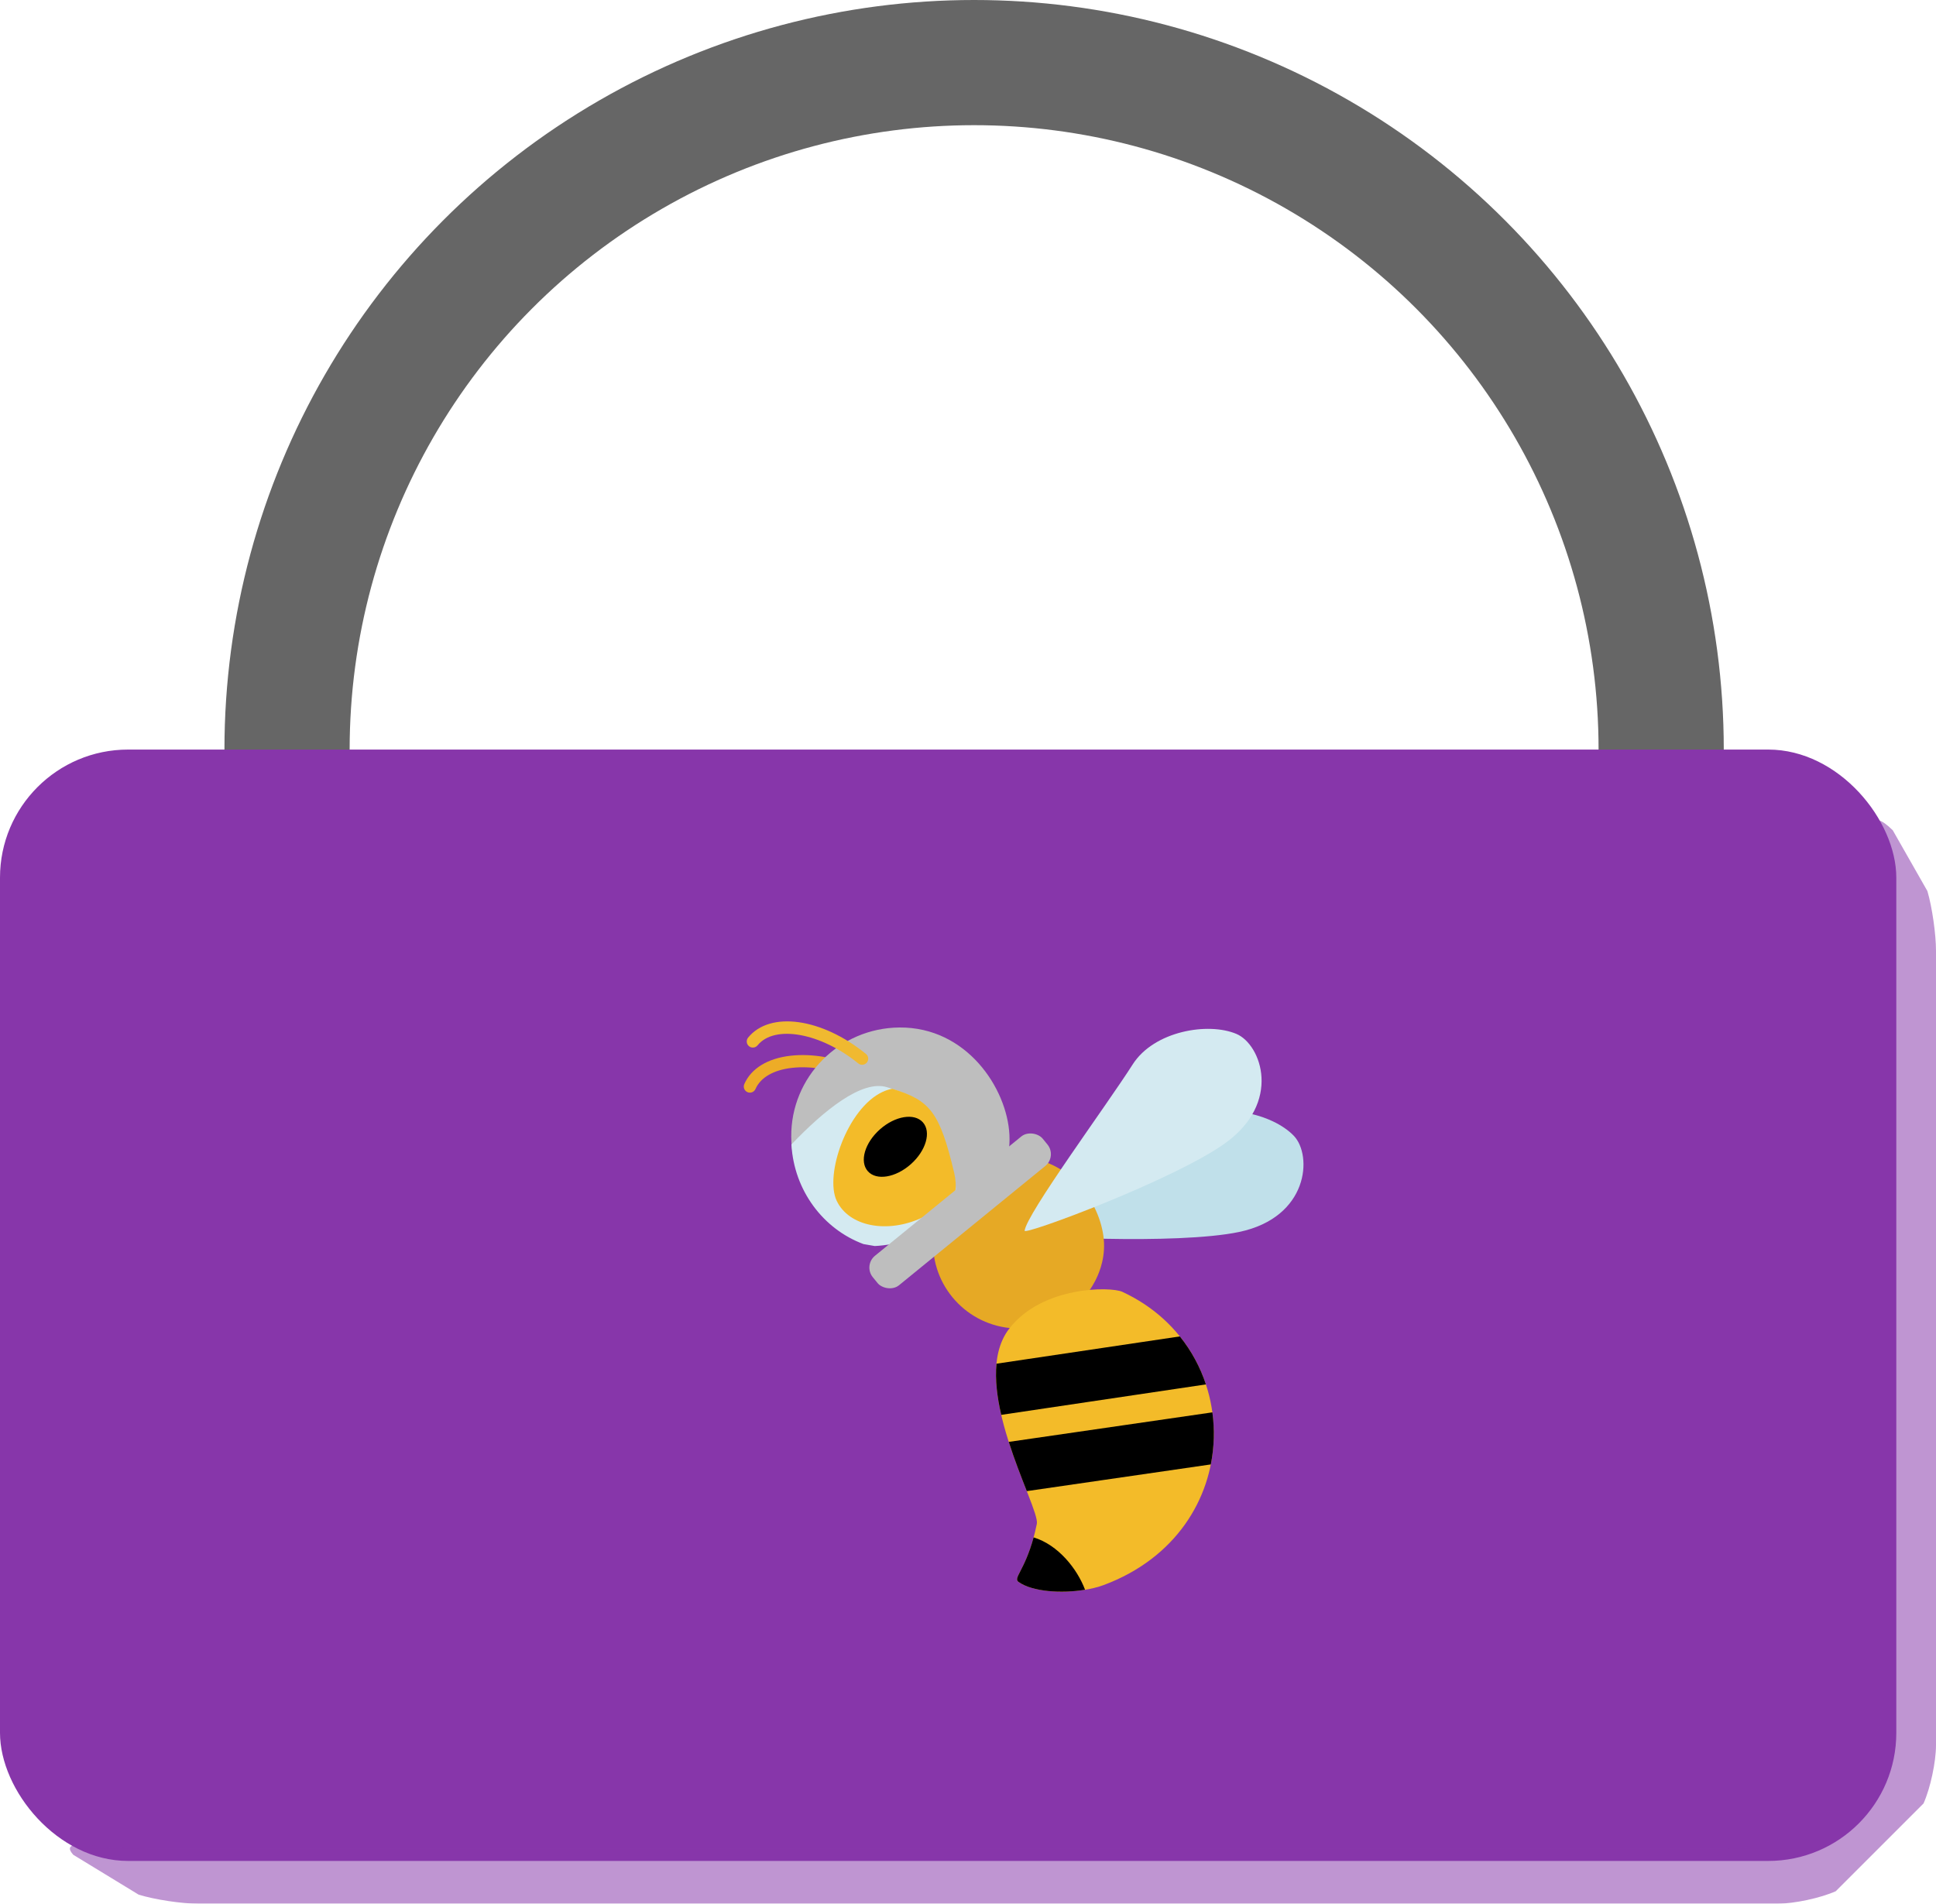 <?xml version="1.0" encoding="UTF-8"?><svg id="a" xmlns="http://www.w3.org/2000/svg" viewBox="0 0 634 623.5"><defs><style>.b,.c{fill:none;}.d{fill:#f3bb29;}.e{fill:#edac27;}.f{fill:#e6a925;}.g{fill:#f0b930;}.h{fill:#8736aa;}.i{fill:#c0e0ea;}.j{fill:#bebebe;}.k{fill:#d4eaf1;}.l{opacity:.53;}.c{stroke:#666;stroke-miterlimit:10;stroke-width:41px;}</style></defs><circle class="c" cx="319" cy="245.5" r="225"/><rect class="h" y="245.5" width="621" height="364" rx="41.95" ry="41.95"/><g class="l"><path class="h" d="M619.843,271.932c-3.93-3.847-6.178-4.325-4.995-1.062s2.152,17.08,2.152,22.58v260.1c0,5.5-1.839,14.107-4.086,19.127l-28.737,28.737c-5.02,2.248-13.627,4.086-19.127,4.086H47.95c-5.5,0-13.274-.446-17.275-.991s-10.359-1.104-6.676,2.982l21.4,13.047c5.253,1.629,14.051,2.962,19.551,2.962H582.05c5.5,0,14.107-1.839,19.127-4.086l28.737-28.737c2.248-5.02,4.086-13.627,4.086-19.127V311.45c0-5.5-1.265-14.318-2.812-19.596l-11.345-19.921Z"/></g><g><path class="e" d="M245.573,357.867c-.27,0-.543-.055-.806-.171-1.011-.445-1.469-1.626-1.023-2.637,2.264-5.139,7.658-8.437,15.19-9.287,7.143-.81,15.467,.685,23.44,4.199,1.011,.445,1.469,1.626,1.023,2.637-.446,1.011-1.625,1.467-2.637,1.023-7.339-3.233-14.938-4.613-21.378-3.885-6.059,.684-10.312,3.144-11.979,6.926-.33,.748-1.062,1.194-1.831,1.194Z"/><path class="i" d="M388.547,367.735c10.786-7.325,28.255-2.977,35.179,4.294,6.096,6.401,4.885,26.67-17.94,31.467-20.364,4.28-72.096,1.602-71.307,.221,2.764-4.837,40.988-27.099,54.068-35.982Z"/><path class="f" d="M305.542,407.103c0,15.464,12.536,28,28,28,10.823,0,20.535-6.725,25.047-15.471,.841-1.63,3.198-6.335,2.953-12.529-.478-12.056-10.75-28-28-28-15.464,0-28,12.536-28,28Z"/><path class="d" d="M367.542,423.103c41,19,40.798,78.451-6,96-8,3-22.132,3.191-28-1-2.007-1.434,2.978-4.249,6-19,1.109-5.412-23-46-9-64,10.86-13.963,33.221-13.751,37-12Z"/><path class="j" d="M259.118,372.337c.171,19.605,16.304,35.359,36.035,35.187,13.809-.12,26.126-8.754,31.787-19.894,1.055-2.076,4.011-8.068,3.628-15.917-.744-15.279-14.025-35.379-36.035-35.187-19.73,.172-35.586,16.205-35.415,35.81Z"/><path class="k" d="M370.921,348.639c7-11,24.761-13.931,34-10,8.133,3.46,15.055,22.549-4,36-17,12-65.557,30.044-65.38,28.464,.62-5.536,26.891-41.124,35.38-54.464Z"/><path class="b" d="M294.542,350.103c0,55.273-44.727,100-100,100"/><path class="g" d="M282.322,348.74c-.444,0-.892-.147-1.263-.449-12.31-10.032-27.41-12.747-32.967-5.924-.698,.856-1.958,.983-2.814,.287-.856-.698-.984-1.958-.287-2.814,7.167-8.796,24.12-6.444,38.596,5.35,.856,.698,.984,1.958,.287,2.814-.396,.484-.972,.736-1.552,.736Z"/><path d="M333.542,518.103c-1.787-1.277,1.968-3.656,4.946-14.572,8.045,2.445,14.258,10.274,16.846,17.15-7.768,1.277-17.251,.667-21.792-2.577Z"/><path d="M394.906,453.425l-67.021,9.973c-1.336-5.771-2.058-11.543-1.548-16.757l60.037-8.934c3.824,4.763,6.674,10.098,8.533,15.718Z"/><path d="M397.03,462.576c.773,5.649,.602,11.42-.516,17.054l-60.259,8.746c-1.787-4.575-4.001-10.171-5.906-16.122l66.681-9.678Z"/><path class="k" d="M259.178,374.828c10.643-11.136,23.068-21.266,31.286-18.751,13.736,4.204,17,7.284,22,29.134,5,21.851-26,22.891-26,22.891l-3.691-.64c-13.157-4.882-22.759-17.526-23.595-32.635Z"/><path class="d" d="M288.976,357.643c1.076-.505,2.151-.851,3.217-1.057,12.287,3.809,15.488,7.392,20.27,27.477,.549,2.306,.643,4.358,.412,6.207-2.583,3.369-6.256,6.365-10.753,8.477-11.564,5.431-24.163,2.97-28.139-5.497-3.977-8.467,3.428-30.176,14.992-35.607Z"/><rect class="j" x="278.528" y="390.358" width="71.797" height="12.46" rx="5" ry="5" transform="translate(-179.882 287.937) rotate(-39.195)"/><ellipse cx="293.216" cy="375.596" rx="12.056" ry="7.624" transform="translate(-175.427 289.444) rotate(-41.605)"/></g></svg>